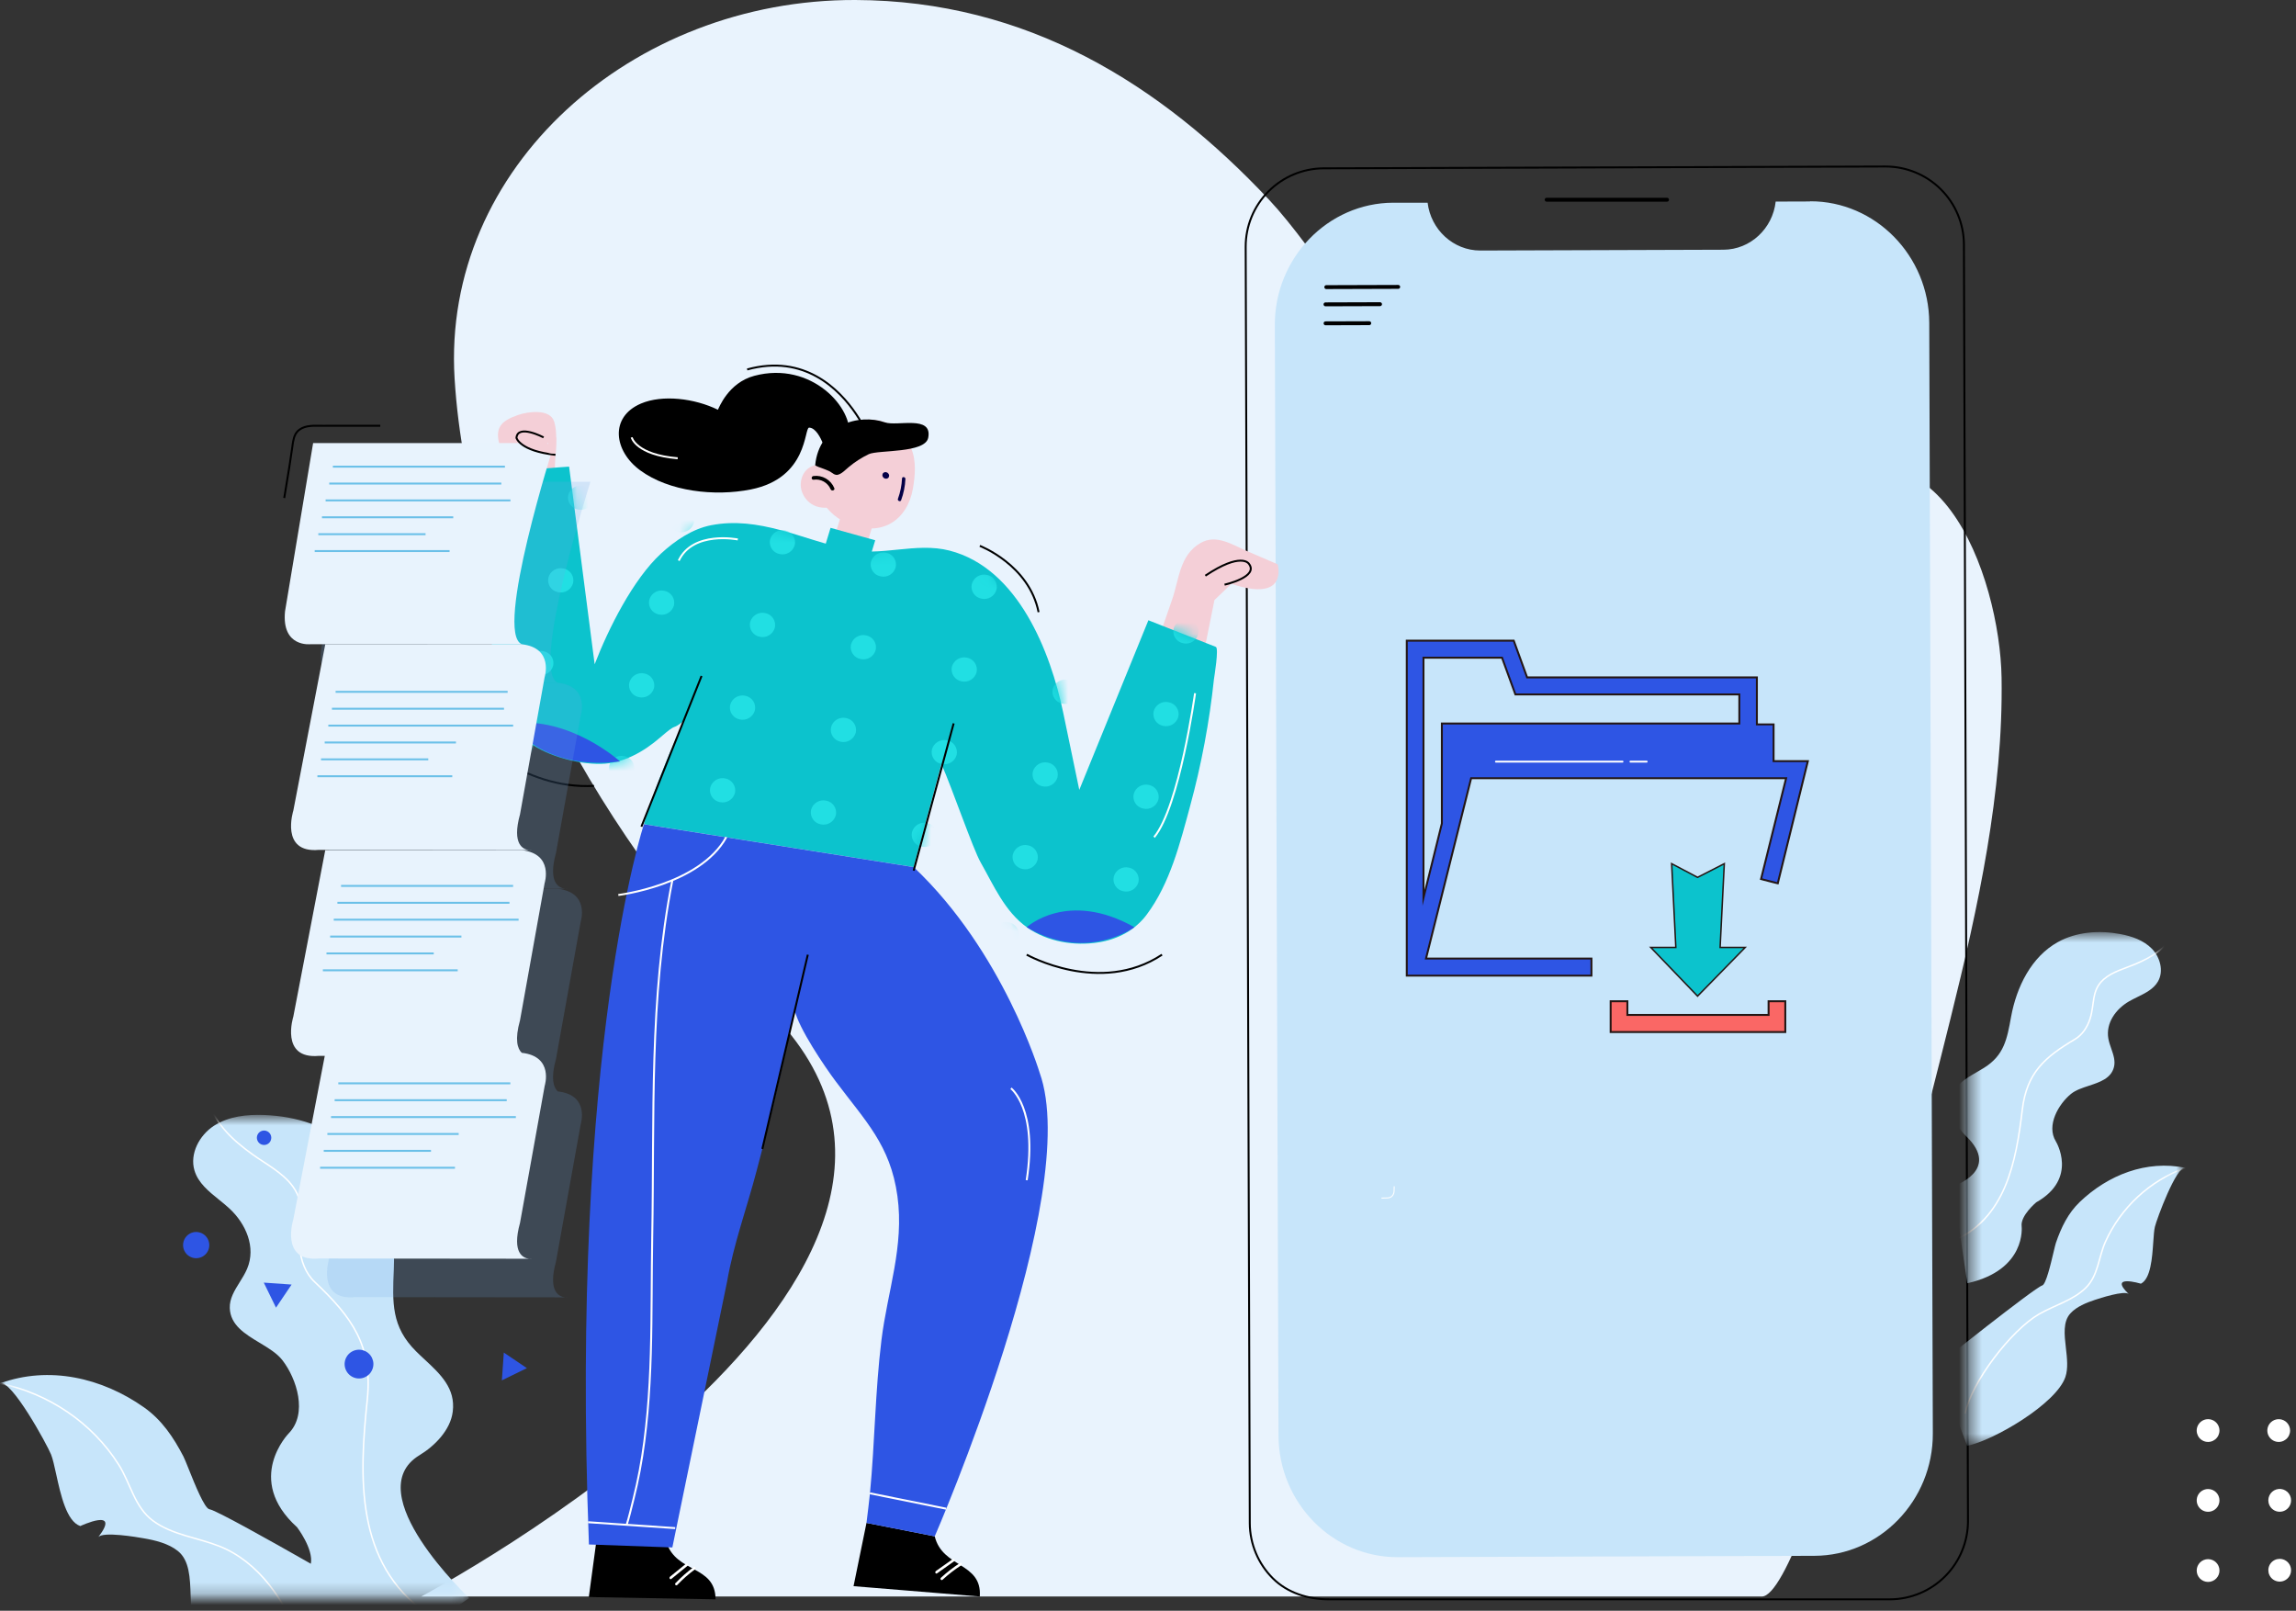 <svg width="201" height="141" viewBox="0 0 201 141" fill="none" xmlns="http://www.w3.org/2000/svg">
<rect x="0" y="0" width="201" height="141" fill="#333333" stroke="none"/>
<path d="M36.872 139.753C36.872 139.753 90.375 111.454 67.363 88.492C52.998 74.156 41.009 52.901 39.797 33.141C38.666 14.67 55.328 -0.066 74.889 0C89.884 0.052 101.583 7.339 111.127 17.518C119.092 26.009 132.972 53.632 148.718 49.58C152.111 48.708 154.521 46.03 157.214 43.917C169.543 34.221 175.085 50.594 175.225 59.322C175.385 69.32 173.177 79.411 170.769 89.102C169.34 94.855 158.241 139.753 154.236 139.753H36.872Z" fill="#E9F3FD"/>
<path d="M135.399 17.483H145.94" stroke="black" stroke-width="0.342" stroke-linecap="round" stroke-linejoin="round"/>
<path d="M165.474 140H116.341C114.529 140.001 112.72 139.444 111.434 138.167C110.149 136.89 109.422 135.156 109.411 133.344L109.051 21.598C109.049 19.786 109.765 18.046 111.042 16.76C112.319 15.474 114.053 14.745 115.866 14.735L165.07 14.575C166.881 14.575 168.62 15.291 169.905 16.568C171.19 17.845 171.918 19.579 171.929 21.39L172.284 133.141C172.285 134.952 171.569 136.69 170.293 137.975C169.017 139.26 167.285 139.988 165.474 140Z" stroke="black" stroke-width="0.17" stroke-miterlimit="10"/>
<path d="M158.459 17.636L155.449 17.646C155.191 20.001 153.231 21.853 150.873 21.86L129.587 21.93C127.226 21.93 125.259 20.099 124.979 17.745H121.967C116.248 17.763 111.586 22.581 111.604 28.453L111.926 125.67C111.946 131.54 116.641 136.328 122.358 136.309L158.846 136.191C164.563 136.172 169.225 131.354 169.207 125.483L168.893 28.26C168.873 22.389 164.179 17.602 158.459 17.62" fill="#C7E5FA"/>
<path d="M116.108 25.133L122.403 25.113M116.04 26.642L120.812 26.627M116.045 28.303L119.868 28.291" stroke="black" stroke-width="0.342" stroke-linecap="round" stroke-linejoin="round"/>
<mask id="mask0_1_2647" style="mask-type:luminance" maskUnits="userSpaceOnUse" x="-1" y="97" width="42" height="43">
<path d="M-0 97.686H40.767V139.79H-0V97.686Z" fill="white"/>
</mask>
<g mask="url(#mask0_1_2647)">
<path fill-rule="evenodd" clip-rule="evenodd" d="M36.735 127.376C31.267 130.673 41.08 139.889 41.08 139.889L32.355 145.804C30.602 144.976 29.397 144.027 28.576 143.068L25.052 147.037C21.971 146.901 18.726 145.88 17.238 142.965C16.766 142.042 16.727 140.839 16.688 139.655C16.638 138.109 16.588 136.594 15.58 135.776C14.761 135.112 13.573 134.825 12.562 134.655C12.034 134.561 9.003 134.037 8.6 134.561C10.645 131.892 7.029 133.586 7.029 133.586C5.824 133.177 5.311 130.835 4.917 129.041C4.76 128.327 4.623 127.7 4.468 127.316C4.127 126.468 0.997 120.732 0.002 121.095C4.304 119.527 8.935 120.609 12.602 123.193C14.166 124.295 15.181 125.809 16.053 127.485C16.144 127.659 16.309 128.071 16.515 128.581C17.068 129.961 17.911 132.061 18.34 132.117C18.882 132.188 23.537 134.792 27.213 136.886C27.456 135.585 26.005 133.687 26.005 133.687C21.352 129.482 25.278 125.47 25.278 125.47C26.964 123.742 25.975 120.684 24.724 119.069C24.253 118.461 23.494 118.003 22.726 117.541C21.457 116.777 20.166 115.999 20.116 114.502C20.089 113.672 20.534 112.959 20.984 112.237C21.224 111.853 21.464 111.466 21.635 111.06C22.436 109.169 21.514 107.119 20.099 105.802C19.806 105.529 19.487 105.271 19.166 105.012C18.261 104.282 17.353 103.548 17.028 102.47C16.587 101.011 17.446 99.376 18.734 98.544C20.023 97.714 21.623 97.541 23.16 97.604C25.897 97.715 28.673 98.558 30.722 100.38C33.647 102.987 34.648 107.199 34.476 111.115V111.117C34.349 114.041 34.257 116.131 36.415 118.282C36.669 118.536 36.937 118.786 37.206 119.035C38.541 120.276 39.899 121.537 39.636 123.574C39.435 125.178 38.066 126.57 36.735 127.376Z" fill="#C7E5FA"/>
<mask id="mask1_1_2647" style="mask-type:alpha" maskUnits="userSpaceOnUse" x="-1" y="97" width="43" height="51">
<path fill-rule="evenodd" clip-rule="evenodd" d="M36.735 127.376C31.267 130.673 41.08 139.889 41.08 139.889L32.355 145.804C30.602 144.976 29.397 144.027 28.576 143.068L25.052 147.037C21.971 146.901 18.726 145.88 17.238 142.965C16.766 142.042 16.727 140.839 16.688 139.655C16.638 138.109 16.588 136.594 15.58 135.776C14.761 135.112 13.573 134.825 12.562 134.655C12.034 134.561 9.003 134.037 8.6 134.561C10.645 131.892 7.029 133.586 7.029 133.586C5.824 133.177 5.311 130.835 4.917 129.041C4.76 128.327 4.623 127.7 4.468 127.316C4.127 126.468 0.997 120.732 0.002 121.095C4.304 119.527 8.935 120.609 12.602 123.193C14.166 124.295 15.181 125.809 16.053 127.485C16.144 127.659 16.309 128.071 16.515 128.581C17.068 129.961 17.911 132.061 18.34 132.117C18.882 132.188 23.537 134.792 27.213 136.886C27.456 135.585 26.005 133.687 26.005 133.687C21.352 129.482 25.278 125.47 25.278 125.47C26.964 123.742 25.975 120.684 24.724 119.069C24.253 118.461 23.494 118.003 22.726 117.541C21.457 116.777 20.166 115.999 20.116 114.502C20.089 113.672 20.534 112.959 20.984 112.237C21.224 111.853 21.464 111.466 21.635 111.06C22.436 109.169 21.514 107.119 20.099 105.802C19.806 105.529 19.487 105.271 19.166 105.012C18.261 104.282 17.353 103.548 17.028 102.47C16.587 101.011 17.446 99.376 18.734 98.544C20.023 97.714 21.623 97.541 23.16 97.604C25.897 97.715 28.673 98.558 30.722 100.38C33.647 102.987 34.648 107.199 34.476 111.115V111.117C34.349 114.041 34.257 116.131 36.415 118.282C36.669 118.536 36.937 118.786 37.206 119.035C38.541 120.276 39.899 121.537 39.636 123.574C39.435 125.178 38.066 126.57 36.735 127.376Z" fill="#C7E5FA" stroke="white" stroke-width="0.128" stroke-miterlimit="10"/>
</mask>
<g mask="url(#mask1_1_2647)">
<path d="M18.082 95.913C18.681 98.236 20.236 99.712 22.12 101.064C23.315 101.917 24.772 102.664 25.646 103.873C26.906 105.619 26.051 107.232 26.235 109.22C26.337 110.327 26.735 111.449 27.544 112.213C30.809 115.302 32.644 117.782 32.152 122.527C31.457 129.217 31.051 136.863 37.394 141.246M-0 121.095C4.251 121.976 8.071 124.539 10.396 128.219C11.445 129.878 11.772 131.936 13.413 133.139C15.087 134.366 17.297 134.598 19.188 135.344C22.663 136.709 25.029 140.207 26.223 143.637" stroke="white" stroke-width="0.128" stroke-miterlimit="10"/>
</g>
</g>
<path d="M122.054 103.845L122.044 104.218C122.044 104.218 122.076 104.847 121.45 104.863L120.938 104.877" stroke="white" stroke-width="0.086" stroke-miterlimit="10"/>
<path d="M101.727 55.04L102.616 52.471C103.235 50.681 103.258 48.598 105.101 47.531C106.483 46.73 107.881 47.685 109.164 48.239L111.852 49.399C111.852 49.399 112.845 52.801 107.799 51.106L106.316 52.528L105.447 56.851L101.727 55.04ZM73.595 44.129C71.93 44.859 70.694 44.25 70.235 43.129C69.805 42.088 70.405 40.603 71.856 40.693C72.439 40.744 73.002 40.93 73.501 41.234C73.726 41.523 73.918 41.836 74.073 42.168C74.382 42.85 74.532 43.718 73.595 44.129Z" fill="#F4CFD7"/>
<path d="M74.109 45.769C77.228 47.151 79.445 45.451 79.912 42.807C80.119 41.636 80.235 40.348 79.759 39.223C79.327 38.199 78.552 37.346 77.465 36.962C75.187 36.165 72.588 37.491 71.662 39.924C71.662 39.924 71.662 39.938 71.654 39.946C71.239 41.045 71.262 42.262 71.718 43.345C72.175 44.428 73.031 45.294 74.108 45.763" fill="#F4CFD7"/>
<path d="M73.039 42.732C72.896 42.378 72.638 42.082 72.308 41.889C71.978 41.697 71.593 41.619 71.214 41.669C70.998 41.694 71.01 42.019 71.227 41.992C71.533 41.946 71.845 42.003 72.115 42.154C72.384 42.306 72.596 42.542 72.717 42.827C72.793 43.021 73.118 42.927 73.039 42.732ZM72.894 41.425C73 41.517 73.134 41.569 73.273 41.572C73.654 41.528 74.028 41.106 74.297 40.889C74.835 40.439 75.427 40.058 76.059 39.754C76.897 39.369 80.994 39.693 81.261 38.316C81.648 36.304 78.549 37.35 77.462 36.971C75.185 36.173 71.707 37.194 71.365 40.711C71.347 40.784 71.935 40.976 71.995 40.998C72.219 41.078 72.439 41.169 72.654 41.272C72.735 41.32 72.814 41.372 72.89 41.428" fill="black"/>
<path d="M72.05 38.826C73.144 38.452 73.091 38.314 74.331 38.261C74.777 35.757 71.051 31.558 66.027 32.9C63.75 33.508 62.931 35.727 62.849 35.868C60.813 34.872 57.995 34.52 56.106 35.329C53.347 36.512 53.735 39.48 56.046 41.173C58.574 43.026 62.554 43.478 65.734 42.843C70.773 41.838 70.382 37.425 70.836 37.433C71.42 37.446 71.852 38.363 72.05 38.826Z" fill="black"/>
<path d="M72.868 47.627L75.659 48.402L76.766 44.754L73.976 43.978L72.868 47.627Z" fill="#F4CFD7"/>
<path d="M75.926 38.005C75.65 37.384 75.317 36.789 74.932 36.228C73.489 34.093 70.423 30.96 65.409 32.342" stroke="black" stroke-width="0.17" stroke-miterlimit="10"/>
<path d="M77.732 41.856C77.667 41.899 77.587 41.916 77.51 41.902C77.432 41.889 77.363 41.846 77.316 41.783C77.291 41.755 77.271 41.722 77.259 41.686C77.247 41.65 77.242 41.612 77.244 41.574C77.248 41.536 77.259 41.499 77.277 41.466C77.294 41.432 77.319 41.403 77.349 41.379C77.414 41.336 77.494 41.319 77.572 41.332C77.649 41.346 77.719 41.388 77.766 41.451C77.792 41.479 77.811 41.512 77.824 41.548C77.836 41.584 77.841 41.623 77.837 41.66C77.834 41.698 77.823 41.735 77.805 41.769C77.787 41.803 77.762 41.832 77.732 41.856ZM78.887 43.789C79.107 43.192 79.234 42.566 79.263 41.93C79.273 41.745 78.977 41.693 78.967 41.879C78.939 42.49 78.817 43.093 78.607 43.668C78.544 43.839 78.824 43.959 78.887 43.789Z" fill="#030047"/>
<path d="M44.821 41.671C44.516 40.702 43.968 39.823 43.705 38.833C43.315 37.357 43.972 36.803 45.383 36.317C46.216 36.03 48.146 35.759 48.508 36.892C48.89 38.087 48.571 39.843 48.576 41.087" fill="#F4CFD7"/>
<path d="M194.3 125.226C194.3 125.373 194.267 125.518 194.204 125.652C194.141 125.785 194.049 125.902 193.935 125.996C193.821 126.089 193.688 126.156 193.545 126.192C193.402 126.228 193.253 126.231 193.108 126.203C192.963 126.174 192.827 126.114 192.709 126.026C192.59 125.938 192.493 125.825 192.423 125.695C192.354 125.564 192.314 125.42 192.307 125.273C192.3 125.126 192.326 124.979 192.383 124.843C192.459 124.661 192.587 124.505 192.751 124.396C192.887 124.305 193.044 124.25 193.207 124.234C193.37 124.218 193.535 124.242 193.686 124.305C193.868 124.38 194.024 124.508 194.133 124.672C194.242 124.836 194.301 125.029 194.3 125.226ZM200.484 125.226C200.484 125.373 200.451 125.518 200.388 125.652C200.325 125.785 200.233 125.902 200.119 125.996C200.005 126.089 199.872 126.156 199.729 126.192C199.586 126.228 199.437 126.231 199.292 126.203C199.098 126.164 198.92 126.07 198.781 125.93C198.641 125.79 198.546 125.612 198.508 125.419C198.47 125.225 198.49 125.024 198.566 124.842C198.642 124.66 198.771 124.505 198.935 124.396C199.127 124.268 199.357 124.211 199.587 124.234C199.816 124.257 200.03 124.358 200.194 124.521C200.38 124.708 200.484 124.962 200.484 125.226ZM194.3 131.339C194.3 131.536 194.242 131.729 194.132 131.893C194.023 132.057 193.867 132.184 193.685 132.26C193.503 132.336 193.303 132.356 193.11 132.317C192.916 132.279 192.739 132.185 192.599 132.046C192.46 131.906 192.365 131.728 192.326 131.535C192.288 131.341 192.308 131.141 192.383 130.958C192.458 130.776 192.586 130.62 192.751 130.511C192.915 130.402 193.108 130.344 193.305 130.344C193.569 130.345 193.822 130.45 194.009 130.636C194.195 130.823 194.3 131.076 194.3 131.339ZM200.569 131.339C200.569 131.536 200.51 131.728 200.401 131.892C200.292 132.055 200.136 132.183 199.954 132.258C199.773 132.333 199.573 132.353 199.38 132.315C199.187 132.276 199.01 132.182 198.87 132.042C198.731 131.903 198.636 131.726 198.598 131.533C198.569 131.396 198.57 131.255 198.6 131.119C198.63 130.982 198.688 130.854 198.771 130.741C198.853 130.629 198.959 130.535 199.08 130.466C199.202 130.397 199.336 130.354 199.475 130.34C199.614 130.327 199.755 130.342 199.887 130.386C200.02 130.431 200.141 130.502 200.245 130.596C200.348 130.691 200.43 130.805 200.486 130.933C200.541 131.061 200.57 131.2 200.569 131.339ZM194.3 137.454C194.304 137.587 194.281 137.719 194.232 137.843C194.183 137.967 194.11 138.08 194.018 138.175C193.925 138.271 193.814 138.347 193.691 138.398C193.568 138.45 193.436 138.477 193.303 138.477C193.17 138.476 193.038 138.45 192.916 138.398C192.793 138.346 192.682 138.27 192.589 138.175C192.496 138.08 192.424 137.967 192.375 137.843C192.327 137.719 192.303 137.586 192.307 137.453C192.314 137.193 192.422 136.946 192.608 136.765C192.794 136.584 193.044 136.482 193.304 136.482C193.564 136.482 193.814 136.584 194 136.765C194.186 136.947 194.294 137.194 194.3 137.454ZM200.569 137.454C200.569 137.651 200.51 137.843 200.401 138.007C200.291 138.17 200.136 138.297 199.954 138.372C199.818 138.429 199.671 138.454 199.524 138.447C199.377 138.44 199.233 138.4 199.104 138.33C198.974 138.261 198.861 138.163 198.774 138.045C198.686 137.926 198.626 137.79 198.598 137.646C198.569 137.501 198.572 137.352 198.608 137.21C198.643 137.067 198.71 136.934 198.804 136.82C198.897 136.706 199.015 136.615 199.148 136.552C199.281 136.489 199.427 136.457 199.574 136.457C199.771 136.458 199.964 136.516 200.127 136.626C200.291 136.735 200.419 136.891 200.494 137.073C200.544 137.194 200.569 137.323 200.569 137.454Z" fill="white"/>
<path d="M81.829 134.483C82.512 137.285 85.985 136.749 85.775 139.753L74.723 138.848L75.856 133.308L81.829 134.483Z" fill="black"/>
<path d="M82.378 138.108C82.898 137.63 83.458 137.198 84.053 136.818C84.186 136.732 84.276 136.941 84.144 137.026C83.567 137.396 83.025 137.815 82.522 138.28C82.406 138.39 82.261 138.215 82.378 138.11M81.939 137.518L83.408 136.48C83.538 136.387 83.637 136.593 83.509 136.683L82.038 137.722C81.909 137.814 81.81 137.61 81.939 137.518Z" fill="white"/>
<path d="M58.336 134.991C59.206 137.744 62.642 136.988 62.641 140L51.547 139.801L52.303 134.203L58.336 134.991Z" fill="black"/>
<path d="M59.145 138.574C59.63 138.064 60.159 137.597 60.727 137.179C60.853 137.086 60.957 137.289 60.831 137.383C60.279 137.787 59.765 138.241 59.294 138.738C59.185 138.852 59.028 138.69 59.137 138.567M58.664 138.014L60.059 136.883C60.181 136.784 60.294 136.982 60.173 137.08L58.778 138.21C58.656 138.311 58.543 138.111 58.664 138.014Z" fill="white"/>
<path d="M49.821 40.846L52.058 58.149C53.252 55.05 55.42 50.705 57.879 48.447C59.106 47.32 60.61 46.295 62.264 45.974C66.437 45.17 70.204 47.194 74.139 48.085C77.102 48.757 80.169 47.438 83.123 48.196C89.148 49.744 91.974 57.103 93.077 62.382L94.484 69.144L100.535 54.296L106.445 56.63C106.71 56.765 106.312 59.191 106.274 59.448C105.876 63.202 105.178 66.919 104.187 70.562C103.317 73.769 102.431 77.336 100.383 80.068C99.378 81.415 97.872 82.224 96.181 82.49C94.043 82.832 91.692 82.439 89.929 81.193C87.95 79.793 86.987 77.49 85.847 75.487C85.175 74.308 83.374 69.05 82.416 66.879L79.984 75.9L56.367 72.146C56.367 72.146 57.359 68.512 59.897 63.075C58.605 64.099 59.509 63.075 57.765 64.582C56.374 65.785 54.577 66.826 52.611 66.867C50.45 66.909 47.523 66.077 45.965 64.717C43.939 62.948 43.405 60.742 43.152 58.279C42.883 55.733 43.224 52.989 43.814 50.498C43.986 49.775 42.125 41.376 42.591 41.376L49.821 40.846Z" fill="#0CC3CD"/>
<mask id="mask2_1_2647" style="mask-type:alpha" maskUnits="userSpaceOnUse" x="42" y="40" width="65" height="43">
<path d="M49.821 40.846L52.058 58.149C53.252 55.05 55.42 50.705 57.879 48.447C59.106 47.32 60.61 46.295 62.264 45.974C66.437 45.17 70.204 47.194 74.139 48.085C77.102 48.757 80.169 47.438 83.123 48.196C89.148 49.744 91.974 57.103 93.077 62.382L94.484 69.144L100.535 54.296L106.445 56.63C106.71 56.765 106.312 59.191 106.274 59.448C105.876 63.202 105.178 66.919 104.187 70.562C103.317 73.769 102.431 77.336 100.383 80.068C99.378 81.415 97.872 82.224 96.181 82.49C94.043 82.832 91.692 82.439 89.929 81.193C87.95 79.793 86.987 77.49 85.847 75.487C85.175 74.308 83.374 69.05 82.416 66.879L79.984 75.9L56.367 72.146C56.367 72.146 57.359 68.512 59.897 63.075C58.605 64.099 59.509 63.075 57.765 64.582C56.374 65.785 54.577 66.826 52.611 66.867C50.45 66.909 47.523 66.077 45.965 64.717C43.939 62.948 43.405 60.742 43.152 58.279C42.883 55.733 43.224 52.989 43.814 50.498C43.986 49.775 42.125 41.376 42.591 41.376L49.821 40.846Z" fill="#0CC3CD"/>
</mask>
<g mask="url(#mask2_1_2647)">
<path d="M102.74 55.031C102.695 55.239 102.713 55.456 102.792 55.654C102.871 55.852 103.007 56.022 103.183 56.142C103.301 56.222 103.432 56.277 103.571 56.304C103.853 56.37 104.149 56.324 104.398 56.176C104.646 56.027 104.827 55.788 104.903 55.509C104.934 55.37 104.937 55.227 104.911 55.088C104.886 54.949 104.833 54.816 104.756 54.697C104.679 54.578 104.578 54.476 104.46 54.397C104.343 54.318 104.21 54.263 104.071 54.236C103.789 54.169 103.493 54.215 103.244 54.364C102.996 54.512 102.815 54.751 102.74 55.031ZM93.91 53.08C93.864 53.288 93.881 53.506 93.96 53.704C94.039 53.903 94.176 54.073 94.353 54.192C94.47 54.271 94.602 54.326 94.742 54.353C95.023 54.42 95.32 54.374 95.568 54.225C95.817 54.077 95.997 53.837 96.071 53.557C96.102 53.418 96.105 53.275 96.079 53.136C96.054 52.997 96.001 52.864 95.924 52.745C95.846 52.627 95.746 52.525 95.628 52.446C95.511 52.367 95.378 52.312 95.239 52.285C94.958 52.218 94.661 52.263 94.413 52.412C94.165 52.561 93.984 52.8 93.91 53.08ZM85.073 51.129C85.042 51.267 85.039 51.41 85.064 51.55C85.09 51.689 85.143 51.822 85.22 51.941C85.297 52.059 85.398 52.161 85.515 52.24C85.633 52.319 85.765 52.374 85.904 52.401C86.187 52.47 86.486 52.425 86.737 52.274C86.987 52.124 87.168 51.882 87.24 51.599C87.287 51.391 87.269 51.173 87.19 50.975C87.112 50.776 86.975 50.606 86.798 50.487C86.68 50.408 86.548 50.353 86.409 50.326C86.127 50.259 85.83 50.305 85.582 50.454C85.334 50.602 85.153 50.843 85.08 51.123M76.247 49.177C76.201 49.385 76.219 49.603 76.298 49.801C76.377 49.999 76.513 50.169 76.689 50.289C76.807 50.368 76.939 50.423 77.079 50.45C77.36 50.518 77.657 50.472 77.906 50.324C78.155 50.175 78.335 49.935 78.41 49.655C78.456 49.447 78.439 49.229 78.36 49.031C78.281 48.832 78.144 48.663 77.967 48.544C77.849 48.464 77.717 48.409 77.578 48.382C77.297 48.316 77 48.362 76.752 48.51C76.504 48.659 76.323 48.898 76.247 49.177ZM67.417 47.226C67.37 47.435 67.388 47.652 67.466 47.85C67.545 48.049 67.682 48.219 67.859 48.338C67.977 48.418 68.109 48.473 68.248 48.499C68.529 48.566 68.826 48.521 69.074 48.372C69.323 48.224 69.503 47.984 69.577 47.704C69.609 47.566 69.612 47.423 69.587 47.283C69.562 47.144 69.509 47.011 69.431 46.892C69.353 46.773 69.253 46.672 69.135 46.592C69.018 46.513 68.886 46.458 68.746 46.431C68.465 46.365 68.169 46.411 67.921 46.559C67.672 46.708 67.492 46.947 67.417 47.226ZM58.585 45.284C58.554 45.422 58.551 45.565 58.577 45.705C58.602 45.844 58.655 45.977 58.732 46.096C58.809 46.214 58.91 46.316 59.027 46.395C59.145 46.475 59.276 46.53 59.416 46.557C59.697 46.624 59.994 46.579 60.243 46.43C60.492 46.282 60.672 46.042 60.747 45.762C60.778 45.624 60.781 45.481 60.755 45.341C60.73 45.202 60.678 45.069 60.6 44.95C60.523 44.831 60.422 44.729 60.305 44.65C60.187 44.571 60.055 44.516 59.915 44.489C59.634 44.422 59.337 44.468 59.089 44.616C58.84 44.765 58.659 45.005 58.585 45.284ZM49.754 43.325C49.722 43.463 49.719 43.606 49.744 43.746C49.769 43.886 49.823 44.019 49.901 44.137C49.978 44.256 50.079 44.358 50.196 44.437C50.314 44.516 50.446 44.571 50.585 44.598C50.867 44.665 51.163 44.62 51.412 44.471C51.66 44.322 51.841 44.082 51.915 43.803C51.946 43.664 51.949 43.521 51.924 43.381C51.899 43.242 51.846 43.109 51.768 42.99C51.691 42.871 51.59 42.77 51.473 42.69C51.355 42.611 51.223 42.556 51.084 42.529C50.802 42.463 50.506 42.51 50.258 42.658C50.01 42.806 49.829 43.045 49.754 43.325ZM40.924 41.374C40.877 41.582 40.895 41.8 40.974 41.998C41.053 42.196 41.189 42.366 41.366 42.486C41.484 42.565 41.616 42.62 41.755 42.647C42.037 42.713 42.333 42.667 42.581 42.519C42.829 42.37 43.01 42.131 43.084 41.852C43.115 41.713 43.118 41.57 43.093 41.431C43.068 41.291 43.015 41.158 42.938 41.04C42.861 40.921 42.76 40.819 42.642 40.74C42.525 40.66 42.392 40.606 42.253 40.578C41.971 40.511 41.675 40.557 41.427 40.706C41.178 40.854 40.998 41.094 40.924 41.374ZM100.994 62.269C100.963 62.408 100.961 62.55 100.986 62.69C101.011 62.829 101.064 62.962 101.141 63.08C101.219 63.199 101.319 63.3 101.437 63.38C101.554 63.459 101.686 63.513 101.825 63.541C102.107 63.607 102.403 63.561 102.652 63.413C102.9 63.264 103.081 63.025 103.156 62.745C103.187 62.607 103.19 62.464 103.165 62.325C103.139 62.186 103.086 62.053 103.009 61.934C102.932 61.816 102.831 61.714 102.714 61.635C102.596 61.556 102.464 61.501 102.326 61.474C102.044 61.407 101.747 61.452 101.498 61.601C101.249 61.749 101.068 61.989 100.994 62.269ZM92.164 60.319C92.133 60.457 92.13 60.6 92.155 60.739C92.181 60.878 92.234 61.011 92.311 61.13C92.389 61.248 92.489 61.35 92.607 61.429C92.724 61.508 92.856 61.563 92.995 61.59C93.277 61.657 93.574 61.612 93.822 61.463C94.071 61.315 94.251 61.075 94.324 60.794C94.371 60.586 94.353 60.369 94.274 60.171C94.195 59.973 94.059 59.803 93.882 59.684C93.765 59.605 93.633 59.55 93.494 59.523C93.212 59.456 92.915 59.501 92.667 59.65C92.418 59.799 92.238 60.039 92.164 60.319ZM83.331 58.366C83.3 58.504 83.298 58.647 83.323 58.786C83.348 58.926 83.401 59.059 83.479 59.178C83.556 59.296 83.657 59.398 83.774 59.477C83.892 59.556 84.024 59.611 84.163 59.639C84.445 59.706 84.742 59.661 84.99 59.513C85.239 59.364 85.42 59.124 85.494 58.844C85.525 58.706 85.528 58.562 85.502 58.423C85.477 58.284 85.424 58.151 85.347 58.033C85.269 57.914 85.168 57.812 85.051 57.733C84.934 57.654 84.802 57.6 84.662 57.572C84.381 57.507 84.085 57.553 83.836 57.701C83.588 57.849 83.407 58.089 83.331 58.368M74.501 56.415C74.454 56.623 74.472 56.841 74.551 57.039C74.63 57.237 74.766 57.407 74.943 57.527C75.061 57.607 75.193 57.661 75.332 57.688C75.614 57.755 75.91 57.709 76.159 57.561C76.407 57.412 76.587 57.173 76.661 56.893C76.707 56.685 76.69 56.467 76.611 56.269C76.532 56.071 76.395 55.901 76.219 55.781C76.102 55.702 75.97 55.647 75.831 55.62C75.549 55.553 75.253 55.599 75.004 55.748C74.756 55.896 74.576 56.136 74.501 56.415ZM65.671 54.465C65.64 54.603 65.637 54.746 65.662 54.886C65.687 55.025 65.74 55.158 65.817 55.277C65.895 55.396 65.996 55.498 66.113 55.577C66.231 55.656 66.363 55.711 66.502 55.738C66.784 55.805 67.08 55.759 67.329 55.61C67.577 55.462 67.757 55.222 67.832 54.943C67.863 54.804 67.867 54.661 67.842 54.521C67.816 54.382 67.763 54.249 67.685 54.13C67.608 54.011 67.507 53.909 67.39 53.83C67.272 53.751 67.14 53.696 67.001 53.669C66.719 53.602 66.422 53.647 66.174 53.796C65.925 53.945 65.745 54.185 65.671 54.465ZM56.839 52.514C56.807 52.652 56.804 52.795 56.829 52.935C56.854 53.075 56.908 53.208 56.985 53.326C57.063 53.445 57.163 53.547 57.281 53.626C57.398 53.705 57.531 53.76 57.67 53.787C57.952 53.853 58.248 53.807 58.496 53.659C58.745 53.51 58.926 53.271 59.001 52.992C59.032 52.853 59.035 52.711 59.009 52.571C58.984 52.432 58.931 52.299 58.853 52.18C58.776 52.062 58.676 51.96 58.558 51.88C58.441 51.801 58.309 51.746 58.17 51.719C57.888 51.652 57.591 51.697 57.343 51.846C57.094 51.994 56.913 52.234 56.839 52.514ZM48.009 50.563C47.977 50.702 47.974 50.845 48 50.984C48.025 51.124 48.078 51.257 48.155 51.376C48.233 51.494 48.333 51.596 48.451 51.675C48.569 51.754 48.701 51.809 48.84 51.836C49.121 51.903 49.418 51.857 49.666 51.708C49.914 51.56 50.095 51.32 50.169 51.041C50.201 50.903 50.203 50.759 50.178 50.62C50.141 50.41 50.041 50.215 49.891 50.063C49.741 49.911 49.548 49.808 49.338 49.768C49.056 49.7 48.759 49.745 48.511 49.894C48.262 50.043 48.082 50.283 48.009 50.563ZM99.249 69.507C99.202 69.716 99.22 69.933 99.299 70.131C99.378 70.329 99.514 70.499 99.691 70.618C99.809 70.697 99.94 70.752 100.079 70.778C100.361 70.846 100.658 70.8 100.906 70.651C101.155 70.503 101.335 70.263 101.409 69.983C101.456 69.775 101.439 69.557 101.36 69.359C101.28 69.161 101.143 68.991 100.966 68.872C100.849 68.792 100.717 68.737 100.578 68.71C100.296 68.644 100 68.69 99.751 68.839C99.503 68.988 99.323 69.228 99.249 69.507ZM90.416 67.555C90.385 67.693 90.383 67.836 90.408 67.976C90.434 68.115 90.487 68.248 90.565 68.367C90.642 68.485 90.743 68.587 90.861 68.666C90.978 68.746 91.11 68.8 91.249 68.828C91.531 68.894 91.827 68.849 92.076 68.7C92.324 68.551 92.504 68.312 92.579 68.032C92.61 67.894 92.613 67.751 92.588 67.611C92.563 67.472 92.51 67.339 92.432 67.22C92.355 67.101 92.254 66.999 92.136 66.92C92.019 66.841 91.887 66.786 91.747 66.759C91.466 66.693 91.169 66.74 90.921 66.888C90.673 67.036 90.492 67.275 90.416 67.555ZM81.586 65.604C81.555 65.743 81.551 65.886 81.577 66.025C81.602 66.165 81.655 66.298 81.732 66.417C81.81 66.535 81.91 66.637 82.028 66.716C82.145 66.796 82.278 66.85 82.417 66.877C82.699 66.943 82.995 66.897 83.243 66.749C83.492 66.6 83.673 66.362 83.748 66.082C83.779 65.944 83.782 65.801 83.757 65.661C83.731 65.522 83.678 65.389 83.601 65.27C83.523 65.151 83.423 65.049 83.306 64.97C83.188 64.891 83.056 64.836 82.917 64.808C82.635 64.742 82.339 64.789 82.09 64.937C81.842 65.086 81.661 65.325 81.586 65.604ZM72.755 63.654C72.724 63.792 72.721 63.935 72.746 64.074C72.771 64.214 72.824 64.347 72.901 64.466C72.979 64.584 73.08 64.686 73.197 64.765C73.315 64.844 73.447 64.899 73.587 64.927C73.868 64.993 74.164 64.947 74.412 64.798C74.66 64.65 74.841 64.411 74.916 64.131C74.947 63.993 74.95 63.85 74.925 63.71C74.9 63.571 74.847 63.438 74.769 63.319C74.692 63.2 74.591 63.098 74.474 63.019C74.356 62.94 74.224 62.885 74.084 62.858C73.803 62.791 73.506 62.837 73.258 62.985C73.009 63.134 72.829 63.374 72.755 63.654ZM63.923 61.703C63.877 61.911 63.894 62.128 63.973 62.327C64.052 62.525 64.189 62.694 64.366 62.813C64.483 62.893 64.616 62.948 64.755 62.976C65.036 63.042 65.333 62.995 65.581 62.847C65.829 62.699 66.01 62.46 66.086 62.181C66.117 62.042 66.12 61.899 66.094 61.76C66.069 61.62 66.016 61.487 65.938 61.369C65.861 61.25 65.76 61.148 65.643 61.069C65.526 60.99 65.394 60.935 65.255 60.907C64.973 60.84 64.676 60.886 64.427 61.035C64.179 61.183 63.998 61.423 63.923 61.703ZM55.093 59.752C55.061 59.89 55.058 60.033 55.083 60.173C55.109 60.312 55.162 60.446 55.24 60.564C55.317 60.683 55.417 60.785 55.535 60.864C55.652 60.943 55.785 60.998 55.923 61.025C56.205 61.092 56.502 61.046 56.75 60.897C56.998 60.749 57.179 60.509 57.253 60.23C57.3 60.021 57.282 59.804 57.204 59.605C57.125 59.407 56.988 59.237 56.811 59.118C56.694 59.038 56.561 58.983 56.422 58.957C56.141 58.89 55.844 58.935 55.596 59.084C55.347 59.232 55.167 59.472 55.093 59.752ZM46.26 57.801C46.229 57.94 46.226 58.083 46.251 58.222C46.276 58.362 46.329 58.495 46.407 58.614C46.484 58.733 46.585 58.835 46.703 58.914C46.821 58.993 46.954 59.047 47.093 59.074C47.375 59.141 47.671 59.095 47.919 58.946C48.167 58.798 48.348 58.558 48.423 58.279C48.469 58.071 48.452 57.853 48.373 57.655C48.294 57.456 48.157 57.286 47.98 57.167C47.863 57.088 47.731 57.033 47.592 57.006C47.31 56.939 47.013 56.985 46.765 57.134C46.516 57.282 46.335 57.522 46.26 57.801ZM106.333 78.696C106.302 78.834 106.3 78.977 106.325 79.116C106.35 79.256 106.403 79.388 106.481 79.507C106.558 79.625 106.659 79.727 106.776 79.806C106.893 79.885 107.025 79.94 107.164 79.968C107.446 80.035 107.743 79.99 107.992 79.841C108.24 79.692 108.421 79.453 108.495 79.173C108.526 79.034 108.529 78.891 108.504 78.752C108.479 78.612 108.426 78.479 108.348 78.361C108.271 78.242 108.17 78.14 108.053 78.061C107.935 77.981 107.803 77.926 107.664 77.899C107.382 77.833 107.086 77.879 106.837 78.028C106.589 78.177 106.408 78.416 106.333 78.696ZM97.503 76.744C97.471 76.882 97.468 77.025 97.493 77.165C97.518 77.304 97.571 77.437 97.649 77.556C97.727 77.675 97.827 77.776 97.945 77.856C98.062 77.935 98.195 77.99 98.334 78.017C98.615 78.083 98.912 78.037 99.16 77.889C99.408 77.74 99.589 77.501 99.664 77.222C99.694 77.083 99.697 76.94 99.672 76.801C99.647 76.662 99.594 76.529 99.516 76.41C99.439 76.291 99.338 76.189 99.221 76.11C99.103 76.031 98.971 75.976 98.832 75.949C98.551 75.882 98.254 75.927 98.006 76.076C97.758 76.225 97.577 76.464 97.503 76.744ZM88.67 74.793C88.623 75.001 88.64 75.219 88.719 75.417C88.799 75.616 88.936 75.785 89.113 75.904C89.23 75.984 89.362 76.039 89.501 76.066C89.783 76.133 90.08 76.088 90.328 75.939C90.577 75.791 90.758 75.551 90.832 75.271C90.863 75.133 90.866 74.99 90.841 74.85C90.815 74.711 90.762 74.578 90.685 74.459C90.607 74.341 90.507 74.239 90.39 74.159C90.272 74.08 90.14 74.025 90.001 73.998C89.719 73.931 89.423 73.977 89.174 74.125C88.925 74.274 88.745 74.513 88.67 74.793ZM79.84 72.842C79.809 72.981 79.806 73.124 79.831 73.263C79.856 73.403 79.909 73.535 79.986 73.654C80.064 73.773 80.164 73.875 80.282 73.954C80.399 74.033 80.532 74.088 80.671 74.115C80.952 74.183 81.249 74.138 81.498 73.989C81.746 73.84 81.927 73.6 82.001 73.32C82.047 73.112 82.03 72.894 81.951 72.696C81.872 72.498 81.735 72.328 81.558 72.208C81.441 72.129 81.308 72.074 81.169 72.047C80.888 71.98 80.591 72.026 80.343 72.175C80.095 72.323 79.914 72.562 79.84 72.842ZM71.007 70.885C70.961 71.093 70.978 71.31 71.057 71.509C71.136 71.707 71.273 71.876 71.451 71.996C71.567 72.075 71.7 72.13 71.839 72.158C72.121 72.224 72.417 72.179 72.666 72.03C72.914 71.882 73.095 71.642 73.17 71.363C73.216 71.154 73.199 70.937 73.12 70.738C73.041 70.54 72.905 70.37 72.728 70.251C72.61 70.171 72.478 70.116 72.339 70.089C72.057 70.022 71.76 70.068 71.511 70.216C71.263 70.365 71.082 70.605 71.007 70.885ZM62.178 68.941C62.146 69.079 62.143 69.222 62.168 69.362C62.193 69.501 62.247 69.634 62.325 69.753C62.402 69.871 62.502 69.973 62.62 70.052C62.737 70.132 62.869 70.186 63.008 70.214C63.29 70.28 63.587 70.234 63.835 70.085C64.083 69.937 64.264 69.698 64.34 69.418C64.371 69.28 64.373 69.137 64.348 68.998C64.323 68.859 64.269 68.726 64.192 68.607C64.114 68.489 64.014 68.387 63.897 68.307C63.779 68.228 63.647 68.173 63.508 68.145C63.227 68.079 62.93 68.124 62.681 68.273C62.433 68.421 62.252 68.661 62.178 68.941ZM53.346 66.99C53.316 67.128 53.313 67.271 53.338 67.41C53.364 67.55 53.417 67.683 53.494 67.801C53.572 67.92 53.672 68.022 53.789 68.101C53.907 68.18 54.039 68.236 54.178 68.263C54.459 68.329 54.755 68.283 55.004 68.134C55.252 67.986 55.432 67.747 55.507 67.468C55.539 67.329 55.542 67.186 55.517 67.047C55.492 66.907 55.439 66.774 55.361 66.656C55.283 66.537 55.183 66.435 55.065 66.356C54.948 66.277 54.816 66.222 54.676 66.195C54.395 66.127 54.098 66.173 53.85 66.321C53.601 66.47 53.42 66.71 53.346 66.99ZM44.515 65.039C44.483 65.177 44.48 65.32 44.506 65.46C44.531 65.599 44.584 65.732 44.661 65.85C44.739 65.969 44.839 66.071 44.956 66.15C45.074 66.229 45.206 66.284 45.345 66.311C45.627 66.377 45.924 66.332 46.172 66.183C46.421 66.034 46.602 65.795 46.677 65.516C46.707 65.377 46.71 65.234 46.685 65.095C46.66 64.955 46.606 64.822 46.529 64.704C46.452 64.585 46.351 64.483 46.234 64.404C46.116 64.325 45.984 64.27 45.845 64.242C45.563 64.175 45.267 64.221 45.018 64.37C44.77 64.519 44.589 64.759 44.515 65.039ZM86.994 81.528C86.963 81.666 86.96 81.809 86.986 81.948C87.011 82.088 87.063 82.221 87.141 82.34C87.218 82.459 87.319 82.561 87.436 82.64C87.554 82.719 87.686 82.774 87.826 82.801C88.107 82.868 88.404 82.822 88.652 82.673C88.901 82.525 89.082 82.285 89.156 82.006C89.187 81.867 89.19 81.724 89.165 81.585C89.139 81.446 89.086 81.313 89.009 81.194C88.932 81.076 88.831 80.974 88.714 80.894C88.597 80.815 88.465 80.76 88.326 80.732C88.044 80.665 87.747 80.711 87.499 80.86C87.25 81.008 87.069 81.248 86.994 81.528ZM78.164 79.577C78.133 79.715 78.13 79.858 78.155 79.998C78.18 80.137 78.233 80.27 78.31 80.389C78.388 80.508 78.488 80.609 78.606 80.689C78.723 80.768 78.855 80.823 78.995 80.85C79.276 80.916 79.573 80.871 79.821 80.722C80.069 80.574 80.25 80.334 80.325 80.055C80.371 79.846 80.353 79.629 80.275 79.43C80.196 79.232 80.059 79.062 79.882 78.943C79.765 78.863 79.632 78.808 79.493 78.782C79.212 78.715 78.915 78.76 78.667 78.909C78.418 79.057 78.238 79.297 78.164 79.577ZM69.332 77.626C69.301 77.764 69.298 77.907 69.324 78.047C69.349 78.186 69.402 78.319 69.48 78.437C69.557 78.556 69.658 78.658 69.775 78.737C69.892 78.816 70.025 78.871 70.163 78.899C70.445 78.966 70.741 78.92 70.99 78.771C71.238 78.623 71.419 78.383 71.494 78.104C71.526 77.966 71.529 77.823 71.504 77.683C71.479 77.543 71.425 77.41 71.348 77.292C71.27 77.173 71.17 77.071 71.052 76.992C70.935 76.912 70.802 76.858 70.663 76.831C70.382 76.764 70.085 76.81 69.836 76.959C69.588 77.107 69.407 77.346 69.332 77.626ZM60.495 75.675C60.465 75.814 60.462 75.957 60.487 76.096C60.513 76.235 60.566 76.368 60.643 76.487C60.721 76.606 60.821 76.707 60.938 76.787C61.056 76.866 61.188 76.921 61.327 76.948C61.608 77.015 61.905 76.969 62.153 76.821C62.401 76.672 62.582 76.433 62.656 76.153C62.688 76.015 62.691 75.872 62.666 75.732C62.641 75.593 62.588 75.46 62.51 75.341C62.433 75.222 62.332 75.12 62.215 75.041C62.097 74.961 61.965 74.907 61.825 74.88C61.544 74.813 61.247 74.859 60.999 75.007C60.75 75.156 60.57 75.395 60.495 75.675ZM51.67 73.724C51.64 73.863 51.637 74.006 51.662 74.145C51.688 74.285 51.74 74.418 51.818 74.536C51.895 74.655 51.996 74.757 52.113 74.836C52.231 74.915 52.363 74.97 52.502 74.998C52.783 75.064 53.08 75.018 53.328 74.869C53.576 74.72 53.757 74.481 53.831 74.201C53.862 74.063 53.866 73.92 53.84 73.78C53.815 73.641 53.762 73.508 53.684 73.39C53.607 73.271 53.507 73.169 53.389 73.09C53.272 73.01 53.139 72.956 53 72.929C52.719 72.862 52.422 72.907 52.173 73.056C51.925 73.205 51.744 73.445 51.67 73.724ZM42.839 71.774C42.808 71.912 42.805 72.055 42.831 72.194C42.856 72.333 42.909 72.466 42.987 72.584C43.064 72.703 43.164 72.805 43.282 72.884C43.399 72.963 43.531 73.018 43.67 73.045C43.952 73.112 44.248 73.066 44.497 72.918C44.745 72.769 44.926 72.53 45.001 72.25C45.032 72.112 45.035 71.969 45.01 71.829C44.984 71.69 44.931 71.557 44.854 71.439C44.776 71.32 44.676 71.218 44.559 71.139C44.441 71.06 44.309 71.005 44.17 70.978C43.888 70.911 43.591 70.957 43.343 71.106C43.094 71.254 42.913 71.494 42.839 71.774Z" fill="#21DFE3"/>
</g>
<path d="M72.082 48.276L75.992 49.362L76.62 47.293L72.71 46.206L72.082 48.276Z" fill="#0CC3CD"/>
<path d="M63.65 112.196C64.22 108.903 65.374 105.771 66.221 102.547C67.468 97.858 68.581 93.134 69.559 88.381C69.888 89.984 72.228 93.409 73.143 94.633C75.748 98.125 77.942 100.217 78.564 104.702C79.175 109.118 77.69 113.033 77.166 117.303C76.614 121.783 76.59 126.238 76.159 130.728C76.066 131.591 75.964 132.454 75.855 133.315L81.829 134.489C81.829 134.489 94.859 104.571 91.011 93.894C91.011 93.894 87.831 83.312 79.99 75.905L56.373 72.151C56.373 72.151 49.888 91.597 51.557 135.198L58.86 135.459" fill="#2E55E4"/>
<path d="M54.13 78.344C54.13 78.344 61.251 77.491 63.578 73.285" stroke="white" stroke-width="0.17" stroke-miterlimit="10"/>
<path d="M58.854 77.088C56.828 87.398 57.291 97.796 57.099 108.222C57.084 109.065 57.074 109.908 57.068 110.751C57.06 111.594 57.057 112.458 57.05 113.311C57.044 114.164 57.038 115.031 57.026 115.89C57.014 116.749 57 117.617 56.974 118.481C56.949 119.345 56.913 120.209 56.866 121.072C56.82 121.932 56.759 122.792 56.684 123.651C56.607 124.506 56.513 125.359 56.402 126.21C56.292 127.057 56.158 127.901 56.001 128.74C55.843 129.574 55.662 130.404 55.456 131.228C55.355 131.624 55.253 132.069 55.146 132.464C55.045 132.829 54.975 133.147 54.849 133.51" stroke="white" stroke-width="0.17" stroke-miterlimit="10"/>
<path d="M70.719 83.57L66.738 100.574M83.486 63.324L79.984 76.213M61.416 59.173L56.151 72.363" stroke="black" stroke-width="0.17" stroke-miterlimit="10"/>
<path d="M89.88 81.167C89.88 81.167 93.447 77.865 99.313 81.167C99.313 81.167 95.081 84.273 89.88 81.167Z" fill="#2E55E4"/>
<path d="M107.202 51.179C107.202 51.179 110.273 50.496 109.313 49.327C109.313 49.327 108.64 48.303 105.52 50.395" fill="#F4CFD7"/>
<path d="M107.202 51.179C107.202 51.179 110.273 50.496 109.313 49.327C109.313 49.327 108.64 48.303 105.52 50.395" stroke="black" stroke-width="0.17" stroke-miterlimit="10"/>
<path d="M44.724 63.323C44.724 63.323 47.426 67.532 54.281 66.654C54.281 66.654 49.901 62.666 44.724 63.323Z" fill="#2E55E4"/>
<path d="M89.881 83.57C89.881 83.57 96.293 87.171 101.728 83.57M41.04 64.256C41.04 64.256 45.758 69.151 51.997 68.792" stroke="black" stroke-width="0.17" stroke-miterlimit="10"/>
<path d="M51.483 133.25L59.109 133.766M76.157 130.721L82.831 132.066M55.299 38.286C55.299 38.286 55.657 39.809 59.328 40.116" stroke="white" stroke-width="0.17" stroke-miterlimit="10"/>
<g opacity="0.44">
<path opacity="0.44" d="M51.692 42.171H30.569L28.111 56.889C27.791 60.089 30.362 59.771 30.362 59.771H48.846C46.375 58.81 51.692 42.166 51.692 42.166M49.716 77.799H49.472C49.553 77.808 49.635 77.808 49.716 77.799Z" fill="#6EA3E6"/>
<path opacity="0.44" d="M48.846 59.776H31.632L28.831 74.331C28.831 74.331 27.636 78.085 31.07 77.771L49.472 77.79C48.97 77.737 47.936 77.322 48.675 74.65L50.836 62.648C50.836 62.648 51.654 60.088 48.846 59.767" fill="#6EA3E6"/>
<path opacity="0.44" d="M50.836 80.686C50.836 80.686 51.654 78.126 48.846 77.805L31.632 77.814L28.831 92.368C28.831 92.368 27.636 96.123 31.07 95.809H31.582L28.831 110.104C28.831 110.104 27.636 113.859 31.07 113.547L49.472 113.566C48.97 113.513 47.936 113.098 48.675 110.425L50.836 98.422C50.836 98.422 51.654 95.862 48.846 95.541H48.828C48.451 95.184 48.199 94.397 48.675 92.689L50.836 80.686ZM49.716 113.566H49.472C49.553 113.575 49.635 113.575 49.716 113.566Z" fill="#6EA3E6"/>
</g>
<path d="M48.534 38.787H27.411L24.953 53.51C24.634 56.712 27.206 56.391 27.206 56.391H45.687C43.218 55.432 48.534 38.787 48.534 38.787ZM46.558 74.415H46.314C46.395 74.424 46.477 74.424 46.558 74.415Z" fill="#E8F3FD"/>
<path d="M45.687 56.391L28.474 56.4L25.68 70.954C25.68 70.954 24.485 74.709 27.921 74.395L46.321 74.413C45.819 74.363 44.785 73.948 45.526 71.275L47.679 59.279C47.679 59.279 48.498 56.718 45.687 56.398" fill="#E8F3FD"/>
<path d="M47.679 77.302C47.679 77.302 48.498 74.742 45.687 74.422H28.474L25.68 88.986C25.68 88.986 24.485 92.74 27.921 92.426H28.432L25.68 106.725C25.68 106.725 24.485 110.48 27.921 110.165L46.321 110.185C45.819 110.133 44.785 109.717 45.525 107.044L47.686 95.043C47.686 95.043 48.505 92.482 45.694 92.162H45.679C45.301 91.803 45.047 91.018 45.525 89.308L47.679 77.302Z" fill="#E8F3FD"/>
<path d="M46.558 110.181H46.314C46.395 110.191 46.477 110.191 46.558 110.181Z" fill="#E8F3FD"/>
<mask id="mask3_1_2647" style="mask-type:luminance" maskUnits="userSpaceOnUse" x="172" y="81" width="20" height="46">
<path d="M172.426 81.647H191.139V126.424H172.426V81.647Z" fill="white"/>
</mask>
<g mask="url(#mask3_1_2647)">
<path fill-rule="evenodd" clip-rule="evenodd" d="M172.118 99.453C175.245 102.467 170.955 103.858 170.955 103.858L172.224 112.33C177.445 111.169 176.981 107.339 176.981 107.339C176.865 106.411 178.257 105.25 178.257 105.25C181.971 103.156 179.976 99.914 179.976 99.914C179.117 98.516 180.22 96.635 181.306 95.754C181.713 95.423 182.287 95.235 182.865 95.044C183.826 94.728 184.802 94.407 185.06 93.421C185.204 92.876 185.017 92.338 184.828 91.793C184.726 91.502 184.624 91.208 184.572 90.911C184.333 89.535 185.245 88.318 186.381 87.657C186.617 87.521 186.867 87.398 187.117 87.275C187.826 86.926 188.537 86.577 188.919 85.91C189.436 85.008 189.11 83.795 188.383 83.049C187.656 82.304 186.617 81.947 185.593 81.76C183.762 81.421 181.792 81.562 180.162 82.461C177.831 83.749 176.534 86.39 176.057 89.011C175.702 90.97 175.448 92.372 173.693 93.472C173.49 93.6 173.278 93.722 173.066 93.845C171.988 94.468 170.894 95.1 170.764 96.495C170.659 97.589 171.356 98.718 172.118 99.453ZM178.786 112.523C178.117 112.717 169.553 119.544 169.553 119.544L172.212 126.558C174.497 126.115 180.018 122.887 180.812 120.535C181.063 119.792 180.959 118.887 180.856 117.994C180.722 116.83 180.59 115.689 181.255 114.965C181.795 114.374 182.655 114.033 183.394 113.787C183.778 113.658 185.993 112.934 186.353 113.275C184.522 111.5 187.423 112.369 187.423 112.369C188.284 111.929 188.409 110.113 188.505 108.724C188.543 108.174 188.576 107.69 188.649 107.386C188.811 106.711 190.521 102.064 191.306 102.226C187.903 101.526 184.553 102.852 182.09 105.197C181.04 106.196 180.448 107.444 179.981 108.797C179.937 108.93 179.866 109.229 179.777 109.604C179.518 110.698 179.107 112.431 178.786 112.523Z" fill="#C7E5FA"/>
<mask id="mask4_1_2647" style="mask-type:alpha" maskUnits="userSpaceOnUse" x="169" y="81" width="23" height="46">
<path fill-rule="evenodd" clip-rule="evenodd" d="M172.118 99.453C175.245 102.467 170.955 103.858 170.955 103.858L172.224 112.33C177.445 111.169 176.981 107.339 176.981 107.339C176.865 106.411 178.257 105.25 178.257 105.25C181.971 103.156 179.976 99.914 179.976 99.914C179.117 98.516 180.22 96.635 181.306 95.754C181.713 95.423 182.287 95.235 182.865 95.044C183.826 94.728 184.802 94.407 185.06 93.421C185.204 92.876 185.017 92.338 184.828 91.793C184.726 91.502 184.624 91.208 184.572 90.911C184.333 89.535 185.245 88.318 186.381 87.657C186.617 87.521 186.867 87.398 187.117 87.275C187.826 86.926 188.537 86.577 188.919 85.91C189.436 85.008 189.11 83.795 188.383 83.049C187.656 82.304 186.617 81.947 185.593 81.76C183.762 81.421 181.792 81.562 180.162 82.461C177.831 83.749 176.534 86.39 176.057 89.011C175.702 90.97 175.448 92.372 173.693 93.472C173.49 93.6 173.278 93.722 173.066 93.845C171.988 94.468 170.894 95.1 170.764 96.495C170.659 97.589 171.356 98.718 172.118 99.453ZM178.786 112.523C178.117 112.717 169.553 119.544 169.553 119.544L172.212 126.558C174.497 126.115 180.018 122.887 180.812 120.535C181.063 119.792 180.959 118.887 180.856 117.994C180.722 116.83 180.59 115.689 181.255 114.965C181.795 114.374 182.655 114.033 183.394 113.787C183.778 113.658 185.993 112.934 186.353 113.275C184.522 111.5 187.423 112.369 187.423 112.369C188.284 111.929 188.409 110.113 188.505 108.724C188.543 108.174 188.576 107.69 188.649 107.386C188.811 106.711 190.521 102.064 191.306 102.226C187.903 101.526 184.553 102.852 182.09 105.197C181.04 106.196 180.448 107.444 179.981 108.797C179.937 108.93 179.866 109.229 179.777 109.604C179.518 110.698 179.107 112.431 178.786 112.523Z" fill="#C7E5FA" stroke="white" stroke-width="0.128" stroke-miterlimit="10"/>
</mask>
<g mask="url(#mask4_1_2647)">
<path d="M190.374 81.59C189.628 83.041 188.376 83.785 186.923 84.398C186.009 84.784 184.923 85.058 184.163 85.729C183.066 86.695 183.389 87.893 182.969 89.184C182.735 89.904 182.304 90.585 181.651 90.97C179.023 92.527 177.432 93.895 177.043 97.115C176.497 101.653 175.613 106.787 170.75 108.732M191.308 102.226C189.769 102.786 188.356 103.648 187.154 104.762C185.953 105.876 184.986 107.218 184.311 108.711C183.708 110.077 183.69 111.652 182.594 112.736C181.498 113.82 179.844 114.262 178.509 115.03C176.057 116.443 172.551 121.039 172.038 123.734" stroke="white" stroke-width="0.128" stroke-miterlimit="10"/>
</g>
</g>
<path d="M32.618 119.82C32.537 120.055 32.387 120.261 32.189 120.412C31.991 120.562 31.753 120.651 31.504 120.666C31.319 120.677 31.133 120.647 30.96 120.577C30.788 120.508 30.633 120.401 30.506 120.265C30.38 120.129 30.285 119.966 30.228 119.789C30.172 119.611 30.156 119.424 30.18 119.24C30.205 119.055 30.271 118.878 30.372 118.722C30.474 118.566 30.608 118.434 30.767 118.337C30.925 118.239 31.104 118.177 31.289 118.157C31.474 118.136 31.661 118.157 31.837 118.218C31.994 118.271 32.139 118.355 32.263 118.465C32.388 118.574 32.489 118.707 32.562 118.856C32.634 119.005 32.677 119.167 32.687 119.333C32.697 119.498 32.673 119.664 32.618 119.82ZM23.714 99.799C23.674 99.917 23.6 100.021 23.501 100.097C23.402 100.173 23.282 100.218 23.158 100.225C23.033 100.233 22.909 100.203 22.801 100.14C22.693 100.077 22.607 99.983 22.553 99.87C22.498 99.758 22.477 99.633 22.494 99.509C22.511 99.386 22.564 99.27 22.646 99.176C22.729 99.083 22.837 99.016 22.958 98.985C23.078 98.953 23.206 98.958 23.323 98.999C23.402 99.025 23.474 99.067 23.536 99.122C23.599 99.177 23.649 99.243 23.686 99.317C23.722 99.392 23.743 99.473 23.748 99.555C23.753 99.638 23.742 99.721 23.714 99.799ZM18.262 109.363C18.206 109.524 18.116 109.67 17.998 109.792C17.879 109.914 17.735 110.008 17.576 110.067C17.416 110.126 17.246 110.149 17.077 110.135C16.907 110.12 16.744 110.068 16.597 109.982C16.4 109.868 16.242 109.698 16.142 109.494C16.043 109.29 16.006 109.06 16.037 108.835C16.068 108.61 16.165 108.399 16.315 108.229C16.466 108.059 16.664 107.937 16.884 107.879C17.084 107.827 17.296 107.83 17.495 107.889C17.694 107.947 17.874 108.058 18.015 108.21C18.157 108.362 18.254 108.55 18.297 108.753C18.341 108.956 18.328 109.167 18.262 109.363ZM25.527 112.446L23.092 112.275L24.162 114.468L25.527 112.446ZM44.106 118.399L43.935 120.833L46.128 119.762L44.106 118.399Z" fill="#2E55E4"/>
<path d="M24.884 43.593C25.037 42.661 25.19 41.729 25.341 40.797C25.42 40.312 25.483 39.826 25.559 39.341C25.628 38.911 25.657 38.387 25.872 38.001C26.224 37.367 27.005 37.254 27.666 37.268C28.128 37.276 28.592 37.268 29.055 37.268H33.291" stroke="black" stroke-width="0.17" stroke-miterlimit="10"/>
<path d="M88.503 95.266C88.503 95.266 90.852 97.033 89.879 103.31" stroke="white" stroke-width="0.17" stroke-miterlimit="10"/>
<path d="M85.776 47.784C85.776 47.784 90.093 49.437 90.922 53.587" stroke="black" stroke-width="0.17" stroke-miterlimit="10"/>
<path d="M64.591 47.223C64.591 47.223 60.666 46.434 59.419 49.076" stroke="white" stroke-width="0.17" stroke-miterlimit="10"/>
<path d="M47.587 38.287C47.587 38.287 45.316 37.092 45.213 38.331C45.213 38.331 45.502 39.476 48.627 39.813" fill="#F4CFD7"/>
<path d="M47.587 38.287C47.587 38.287 45.316 37.092 45.213 38.331C45.213 38.331 45.502 39.476 48.627 39.813" stroke="black" stroke-width="0.17" stroke-miterlimit="10"/>
<path d="M48.044 38.263L47.933 39.628C47.933 39.628 48.503 39.763 48.66 39.695C48.66 39.695 48.698 38.509 48.694 38.34C48.691 38.171 48.044 38.261 48.044 38.261" fill="#F4CFD7"/>
<path d="M142.29 66.193H145.066" stroke="white" stroke-width="0.17" stroke-miterlimit="10"/>
<path d="M29.142 40.85H44.204M28.823 42.328H43.886M28.505 43.804H44.685M28.186 45.282H39.679M27.866 46.761H37.255M27.55 48.238H39.357M29.38 60.561H44.441M29.059 62.039H44.123M28.742 63.517H44.922M28.424 64.995H39.916M28.104 66.471H37.493M27.787 67.949H39.594M29.857 77.549H44.919M29.538 79.027H44.6M29.218 80.505H45.4M28.901 81.983H40.394M28.582 83.46H37.971M28.265 84.938H40.07M29.616 94.831H44.677M29.297 96.308H44.36M28.98 97.785H45.159M28.66 99.264H40.154M28.342 100.741H37.73M28.023 102.22H39.83" stroke="#6BC0E8" stroke-width="0.17" stroke-miterlimit="10"/>
<path d="M104.62 60.682C104.62 60.682 103.243 70.621 101.036 73.286" stroke="white" stroke-width="0.17" stroke-miterlimit="10"/>
<path d="M128.787 68.123H156.363L154.169 76.95L155.632 77.325L158.265 66.628H155.266V63.411H153.803V59.297H133.688L132.518 56.081H123.155V85.403H139.321V83.908H124.837L128.787 68.123ZM131.493 57.572L132.664 60.789H152.267V63.332H126.227V72.084L124.617 78.594V57.572H131.493Z" fill="#2E55E4" stroke="#241614" stroke-width="0.17" stroke-miterlimit="10"/>
<path d="M148.611 87.198L152.78 82.935H150.585L150.951 75.604L148.611 76.801L146.343 75.604L146.708 82.935H144.515L148.611 87.198Z" fill="#0CC3CD" stroke="#241614" stroke-width="0.128" stroke-miterlimit="10"/>
<path d="M154.828 88.844H142.467V87.647H141.002V90.341H156.291V87.647H154.828V88.844Z" fill="#FA6765" stroke="#241614" stroke-width="0.17" stroke-miterlimit="10"/>
<path d="M142.038 66.67H130.963M142.739 66.67H144.153" stroke="white" stroke-width="0.17" stroke-miterlimit="10" stroke-linecap="round"/>
</svg>
